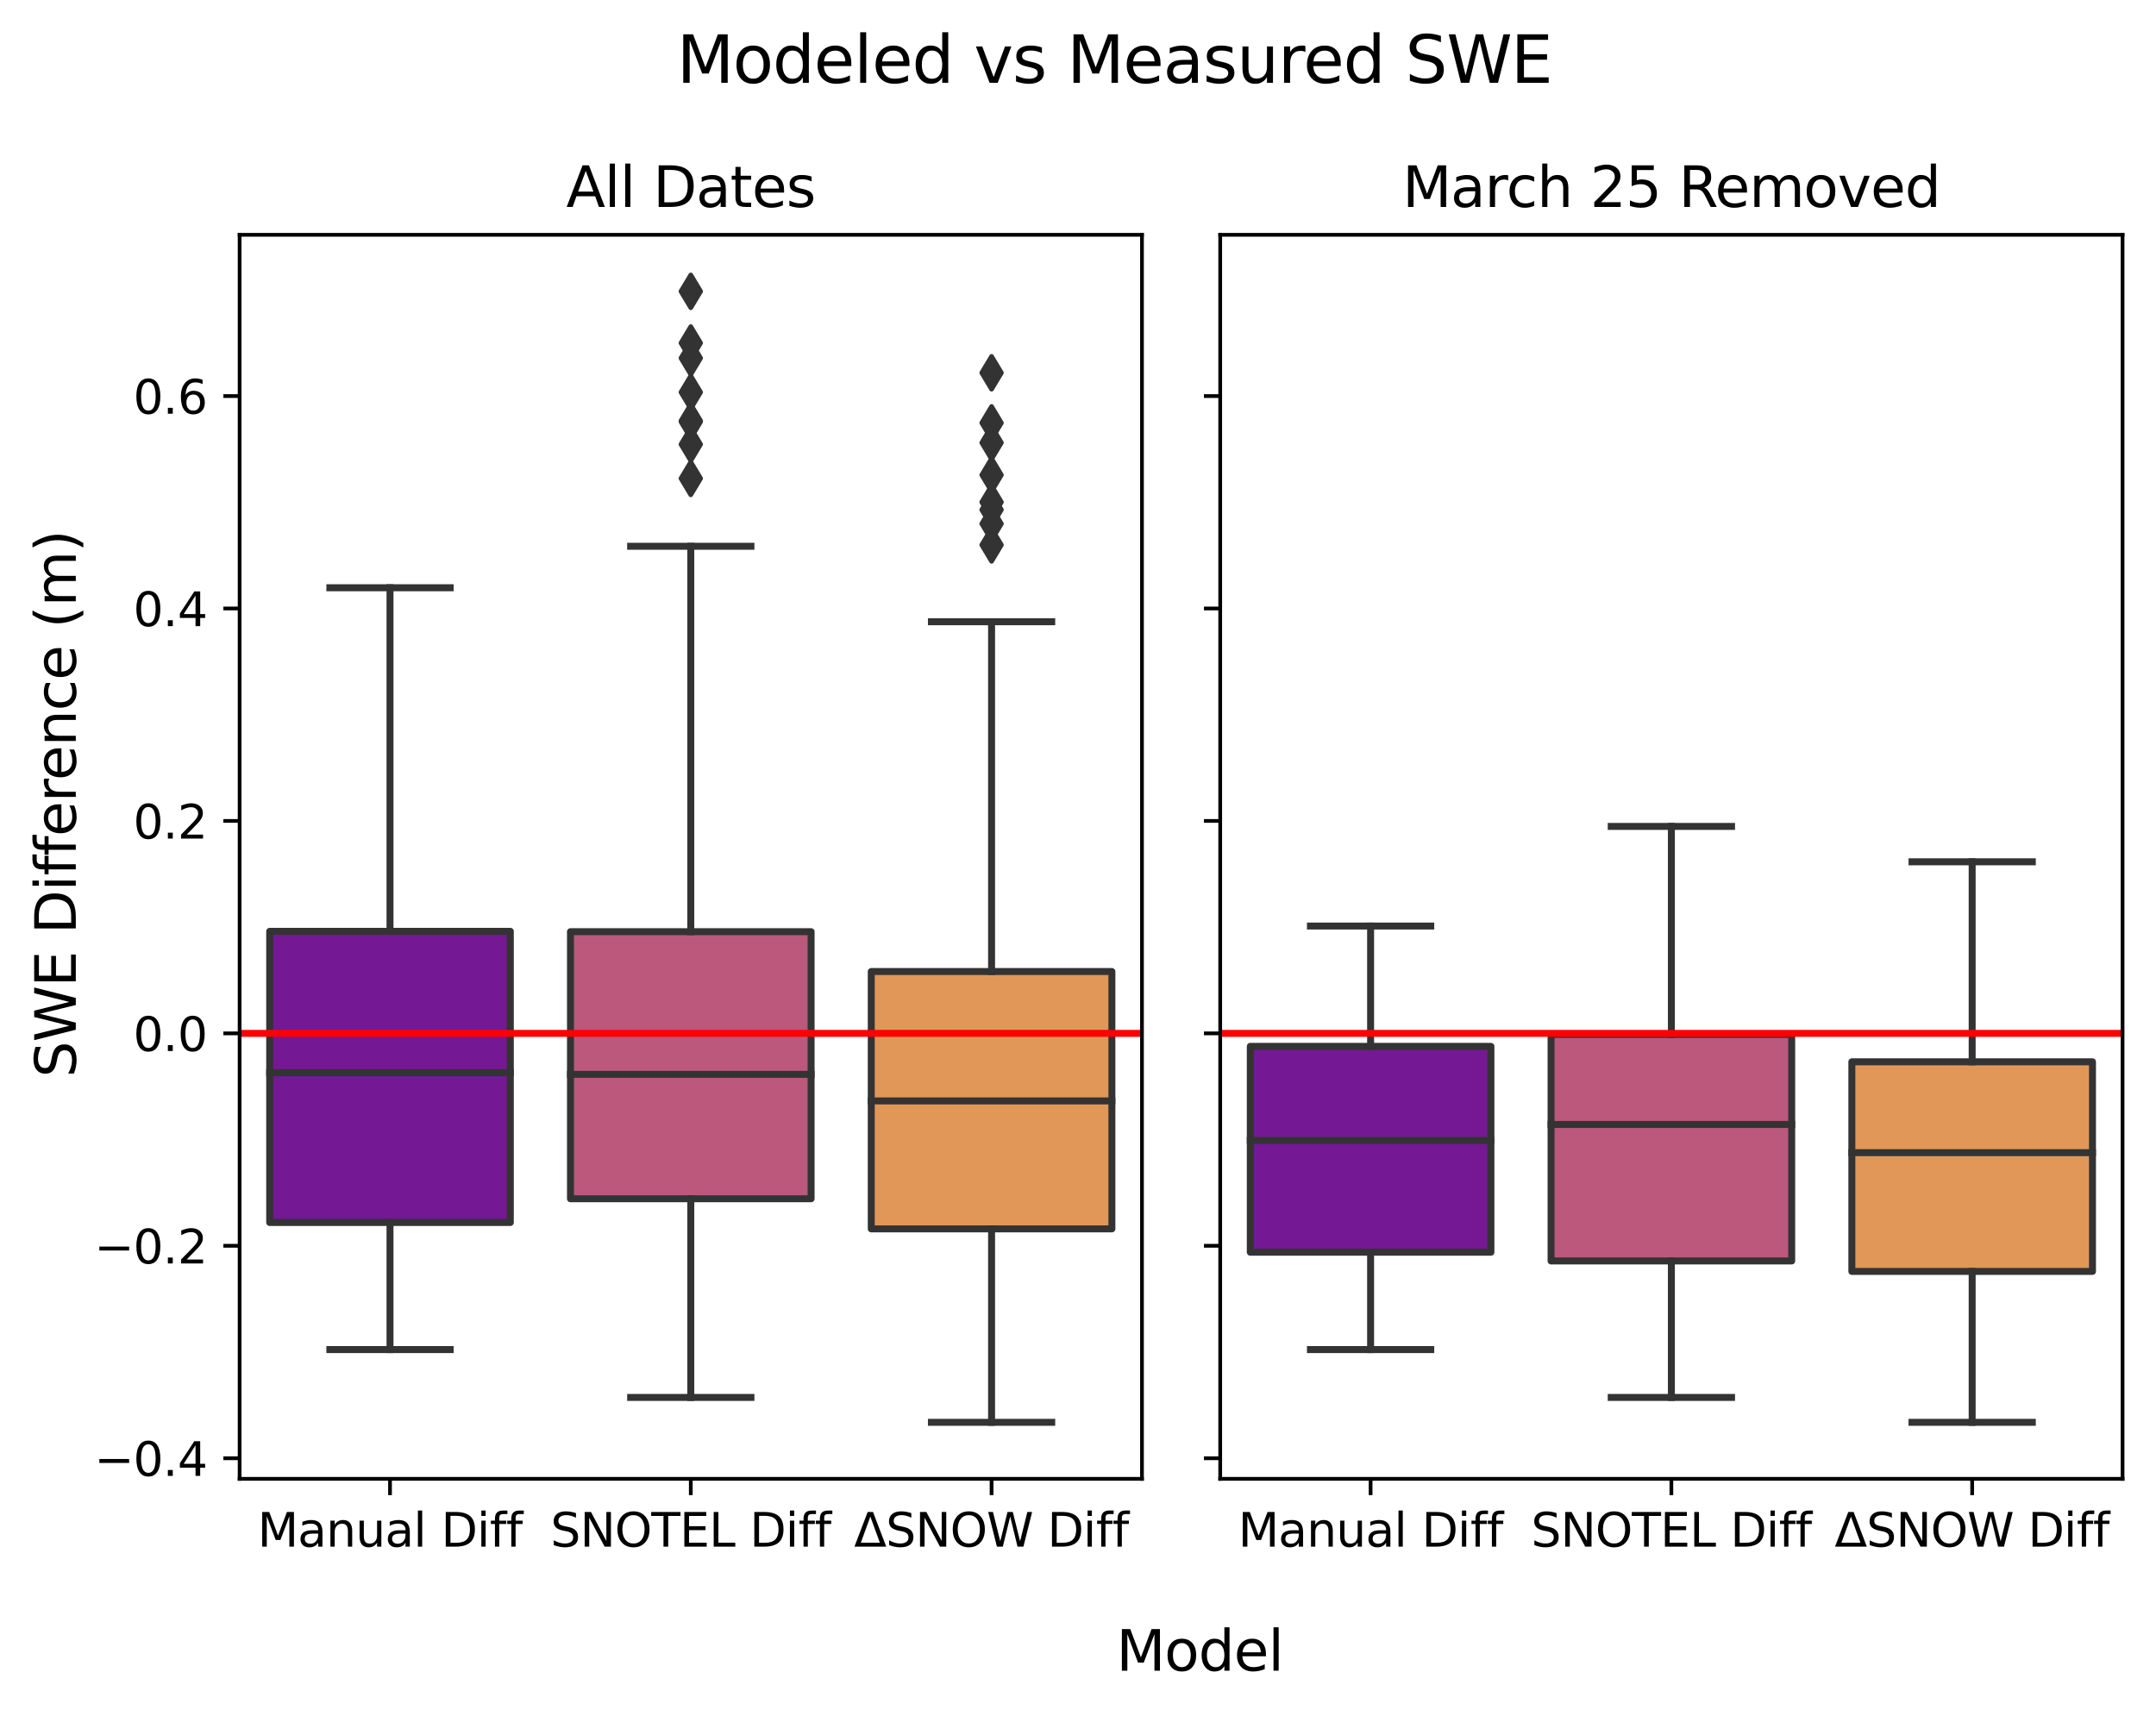 <?xml version="1.0" encoding="utf-8" standalone="no"?>
<!DOCTYPE svg PUBLIC "-//W3C//DTD SVG 1.1//EN"
  "http://www.w3.org/Graphics/SVG/1.1/DTD/svg11.dtd">
<svg xmlns:xlink="http://www.w3.org/1999/xlink" width="464.159pt" height="369.408pt" viewBox="0 0 464.159 369.408" xmlns="http://www.w3.org/2000/svg" version="1.1">
 <defs>
  <style type="text/css">*{stroke-linejoin: round; stroke-linecap: butt}</style>
 </defs>
 <g id="figure_1">
  <g id="patch_1">
   <path d="M 0 369.408 
L 464.159 369.408 
L 464.159 0 
L 0 0 
z
" style="fill: #ffffff"/>
  </g>
  <g id="axes_1">
   <g id="patch_2">
    <path d="M 51.587 318.41 
L 245.85 318.41 
L 245.85 50.556 
L 51.587 50.556 
z
" style="fill: #ffffff"/>
   </g>
   <g id="patch_3">
    <path d="M 58.062 263.215 
L 109.866 263.215 
L 109.866 200.524 
L 58.062 200.524 
L 58.062 263.215 
z
" clip-path="url(#p920edf11a3)" style="fill: #741893; stroke: #333333; stroke-width: 1.5; stroke-linejoin: miter"/>
   </g>
   <g id="patch_4">
    <path d="M 122.817 258.105 
L 174.62 258.105 
L 174.62 200.6 
L 122.817 200.6 
L 122.817 258.105 
z
" clip-path="url(#p920edf11a3)" style="fill: #bb587c; stroke: #333333; stroke-width: 1.5; stroke-linejoin: miter"/>
   </g>
   <g id="patch_5">
    <path d="M 187.571 264.586 
L 239.375 264.586 
L 239.375 209.175 
L 187.571 209.175 
L 187.571 264.586 
z
" clip-path="url(#p920edf11a3)" style="fill: #e19757; stroke: #333333; stroke-width: 1.5; stroke-linejoin: miter"/>
   </g>
   <g id="matplotlib.axis_1">
    <g id="xtick_1">
     <g id="line2d_1">
      <defs>
       <path id="m385aa1c08e" d="M 0 0 
L 0 3.5 
" style="stroke: #000000; stroke-width: 0.8"/>
      </defs>
      <g>
       <use xlink:href="#m385aa1c08e" x="83.964" y="318.41" style="stroke: #000000; stroke-width: 0.8"/>
      </g>
     </g>
     <g id="text_1">
      <!-- Manual Diff -->
      <g transform="translate(55.447 333.008) scale(0.1 -0.1)">
       <defs>
        <path id="DejaVuSans-4d" d="M 628 4666 
L 1569 4666 
L 2759 1491 
L 3956 4666 
L 4897 4666 
L 4897 0 
L 4281 0 
L 4281 4097 
L 3078 897 
L 2444 897 
L 1241 4097 
L 1241 0 
L 628 0 
L 628 4666 
z
" transform="scale(0.016)"/>
        <path id="DejaVuSans-61" d="M 2194 1759 
Q 1497 1759 1228 1600 
Q 959 1441 959 1056 
Q 959 750 1161 570 
Q 1363 391 1709 391 
Q 2188 391 2477 730 
Q 2766 1069 2766 1631 
L 2766 1759 
L 2194 1759 
z
M 3341 1997 
L 3341 0 
L 2766 0 
L 2766 531 
Q 2569 213 2275 61 
Q 1981 -91 1556 -91 
Q 1019 -91 701 211 
Q 384 513 384 1019 
Q 384 1609 779 1909 
Q 1175 2209 1959 2209 
L 2766 2209 
L 2766 2266 
Q 2766 2663 2505 2880 
Q 2244 3097 1772 3097 
Q 1472 3097 1187 3025 
Q 903 2953 641 2809 
L 641 3341 
Q 956 3463 1253 3523 
Q 1550 3584 1831 3584 
Q 2591 3584 2966 3190 
Q 3341 2797 3341 1997 
z
" transform="scale(0.016)"/>
        <path id="DejaVuSans-6e" d="M 3513 2113 
L 3513 0 
L 2938 0 
L 2938 2094 
Q 2938 2591 2744 2837 
Q 2550 3084 2163 3084 
Q 1697 3084 1428 2787 
Q 1159 2491 1159 1978 
L 1159 0 
L 581 0 
L 581 3500 
L 1159 3500 
L 1159 2956 
Q 1366 3272 1645 3428 
Q 1925 3584 2291 3584 
Q 2894 3584 3203 3211 
Q 3513 2838 3513 2113 
z
" transform="scale(0.016)"/>
        <path id="DejaVuSans-75" d="M 544 1381 
L 544 3500 
L 1119 3500 
L 1119 1403 
Q 1119 906 1312 657 
Q 1506 409 1894 409 
Q 2359 409 2629 706 
Q 2900 1003 2900 1516 
L 2900 3500 
L 3475 3500 
L 3475 0 
L 2900 0 
L 2900 538 
Q 2691 219 2414 64 
Q 2138 -91 1772 -91 
Q 1169 -91 856 284 
Q 544 659 544 1381 
z
M 1991 3584 
L 1991 3584 
z
" transform="scale(0.016)"/>
        <path id="DejaVuSans-6c" d="M 603 4863 
L 1178 4863 
L 1178 0 
L 603 0 
L 603 4863 
z
" transform="scale(0.016)"/>
        <path id="DejaVuSans-20" transform="scale(0.016)"/>
        <path id="DejaVuSans-44" d="M 1259 4147 
L 1259 519 
L 2022 519 
Q 2988 519 3436 956 
Q 3884 1394 3884 2338 
Q 3884 3275 3436 3711 
Q 2988 4147 2022 4147 
L 1259 4147 
z
M 628 4666 
L 1925 4666 
Q 3281 4666 3915 4102 
Q 4550 3538 4550 2338 
Q 4550 1131 3912 565 
Q 3275 0 1925 0 
L 628 0 
L 628 4666 
z
" transform="scale(0.016)"/>
        <path id="DejaVuSans-69" d="M 603 3500 
L 1178 3500 
L 1178 0 
L 603 0 
L 603 3500 
z
M 603 4863 
L 1178 4863 
L 1178 4134 
L 603 4134 
L 603 4863 
z
" transform="scale(0.016)"/>
        <path id="DejaVuSans-66" d="M 2375 4863 
L 2375 4384 
L 1825 4384 
Q 1516 4384 1395 4259 
Q 1275 4134 1275 3809 
L 1275 3500 
L 2222 3500 
L 2222 3053 
L 1275 3053 
L 1275 0 
L 697 0 
L 697 3053 
L 147 3053 
L 147 3500 
L 697 3500 
L 697 3744 
Q 697 4328 969 4595 
Q 1241 4863 1831 4863 
L 2375 4863 
z
" transform="scale(0.016)"/>
       </defs>
       <use xlink:href="#DejaVuSans-4d"/>
       <use xlink:href="#DejaVuSans-61" x="86.279"/>
       <use xlink:href="#DejaVuSans-6e" x="147.559"/>
       <use xlink:href="#DejaVuSans-75" x="210.938"/>
       <use xlink:href="#DejaVuSans-61" x="274.316"/>
       <use xlink:href="#DejaVuSans-6c" x="335.596"/>
       <use xlink:href="#DejaVuSans-20" x="363.379"/>
       <use xlink:href="#DejaVuSans-44" x="395.166"/>
       <use xlink:href="#DejaVuSans-69" x="472.168"/>
       <use xlink:href="#DejaVuSans-66" x="499.951"/>
       <use xlink:href="#DejaVuSans-66" x="535.156"/>
      </g>
     </g>
    </g>
    <g id="xtick_2">
     <g id="line2d_2">
      <g>
       <use xlink:href="#m385aa1c08e" x="148.718" y="318.41" style="stroke: #000000; stroke-width: 0.8"/>
      </g>
     </g>
     <g id="text_2">
      <!-- SNOTEL Diff -->
      <g transform="translate(118.52 333.008) scale(0.1 -0.1)">
       <defs>
        <path id="DejaVuSans-53" d="M 3425 4513 
L 3425 3897 
Q 3066 4069 2747 4153 
Q 2428 4238 2131 4238 
Q 1616 4238 1336 4038 
Q 1056 3838 1056 3469 
Q 1056 3159 1242 3001 
Q 1428 2844 1947 2747 
L 2328 2669 
Q 3034 2534 3370 2195 
Q 3706 1856 3706 1288 
Q 3706 609 3251 259 
Q 2797 -91 1919 -91 
Q 1588 -91 1214 -16 
Q 841 59 441 206 
L 441 856 
Q 825 641 1194 531 
Q 1563 422 1919 422 
Q 2459 422 2753 634 
Q 3047 847 3047 1241 
Q 3047 1584 2836 1778 
Q 2625 1972 2144 2069 
L 1759 2144 
Q 1053 2284 737 2584 
Q 422 2884 422 3419 
Q 422 4038 858 4394 
Q 1294 4750 2059 4750 
Q 2388 4750 2728 4690 
Q 3069 4631 3425 4513 
z
" transform="scale(0.016)"/>
        <path id="DejaVuSans-4e" d="M 628 4666 
L 1478 4666 
L 3547 763 
L 3547 4666 
L 4159 4666 
L 4159 0 
L 3309 0 
L 1241 3903 
L 1241 0 
L 628 0 
L 628 4666 
z
" transform="scale(0.016)"/>
        <path id="DejaVuSans-4f" d="M 2522 4238 
Q 1834 4238 1429 3725 
Q 1025 3213 1025 2328 
Q 1025 1447 1429 934 
Q 1834 422 2522 422 
Q 3209 422 3611 934 
Q 4013 1447 4013 2328 
Q 4013 3213 3611 3725 
Q 3209 4238 2522 4238 
z
M 2522 4750 
Q 3503 4750 4090 4092 
Q 4678 3434 4678 2328 
Q 4678 1225 4090 567 
Q 3503 -91 2522 -91 
Q 1538 -91 948 565 
Q 359 1222 359 2328 
Q 359 3434 948 4092 
Q 1538 4750 2522 4750 
z
" transform="scale(0.016)"/>
        <path id="DejaVuSans-54" d="M -19 4666 
L 3928 4666 
L 3928 4134 
L 2272 4134 
L 2272 0 
L 1638 0 
L 1638 4134 
L -19 4134 
L -19 4666 
z
" transform="scale(0.016)"/>
        <path id="DejaVuSans-45" d="M 628 4666 
L 3578 4666 
L 3578 4134 
L 1259 4134 
L 1259 2753 
L 3481 2753 
L 3481 2222 
L 1259 2222 
L 1259 531 
L 3634 531 
L 3634 0 
L 628 0 
L 628 4666 
z
" transform="scale(0.016)"/>
        <path id="DejaVuSans-4c" d="M 628 4666 
L 1259 4666 
L 1259 531 
L 3531 531 
L 3531 0 
L 628 0 
L 628 4666 
z
" transform="scale(0.016)"/>
       </defs>
       <use xlink:href="#DejaVuSans-53"/>
       <use xlink:href="#DejaVuSans-4e" x="63.477"/>
       <use xlink:href="#DejaVuSans-4f" x="138.281"/>
       <use xlink:href="#DejaVuSans-54" x="216.992"/>
       <use xlink:href="#DejaVuSans-45" x="278.076"/>
       <use xlink:href="#DejaVuSans-4c" x="341.26"/>
       <use xlink:href="#DejaVuSans-20" x="396.973"/>
       <use xlink:href="#DejaVuSans-44" x="428.76"/>
       <use xlink:href="#DejaVuSans-69" x="505.762"/>
       <use xlink:href="#DejaVuSans-66" x="533.545"/>
       <use xlink:href="#DejaVuSans-66" x="568.75"/>
      </g>
     </g>
    </g>
    <g id="xtick_3">
     <g id="line2d_3">
      <g>
       <use xlink:href="#m385aa1c08e" x="213.473" y="318.41" style="stroke: #000000; stroke-width: 0.8"/>
      </g>
     </g>
     <g id="text_3">
      <!-- $\Delta$SNOW Diff -->
      <g transform="translate(183.873 333.008) scale(0.1 -0.1)">
       <defs>
        <path id="DejaVuSans-394" d="M 2188 4044 
L 906 525 
L 3472 525 
L 2188 4044 
z
M 50 0 
L 1831 4666 
L 2547 4666 
L 4325 0 
L 50 0 
z
" transform="scale(0.016)"/>
        <path id="DejaVuSans-57" d="M 213 4666 
L 850 4666 
L 1831 722 
L 2809 4666 
L 3519 4666 
L 4500 722 
L 5478 4666 
L 6119 4666 
L 4947 0 
L 4153 0 
L 3169 4050 
L 2175 0 
L 1381 0 
L 213 4666 
z
" transform="scale(0.016)"/>
       </defs>
       <use xlink:href="#DejaVuSans-394" transform="translate(0 0.016)"/>
       <use xlink:href="#DejaVuSans-53" transform="translate(68.408 0.016)"/>
       <use xlink:href="#DejaVuSans-4e" transform="translate(131.885 0.016)"/>
       <use xlink:href="#DejaVuSans-4f" transform="translate(206.689 0.016)"/>
       <use xlink:href="#DejaVuSans-57" transform="translate(285.4 0.016)"/>
       <use xlink:href="#DejaVuSans-20" transform="translate(384.277 0.016)"/>
       <use xlink:href="#DejaVuSans-44" transform="translate(416.064 0.016)"/>
       <use xlink:href="#DejaVuSans-69" transform="translate(493.066 0.016)"/>
       <use xlink:href="#DejaVuSans-66" transform="translate(520.85 0.016)"/>
       <use xlink:href="#DejaVuSans-66" transform="translate(556.055 0.016)"/>
      </g>
     </g>
    </g>
   </g>
   <g id="matplotlib.axis_2">
    <g id="ytick_1">
     <g id="line2d_4">
      <defs>
       <path id="m89ba1f7302" d="M 0 0 
L -3.5 0 
" style="stroke: #000000; stroke-width: 0.8"/>
      </defs>
      <g>
       <use xlink:href="#m89ba1f7302" x="51.587" y="313.972" style="stroke: #000000; stroke-width: 0.8"/>
      </g>
     </g>
     <g id="text_4">
      <!-- −0.4 -->
      <g transform="translate(20.304 317.771) scale(0.1 -0.1)">
       <defs>
        <path id="DejaVuSans-2212" d="M 678 2272 
L 4684 2272 
L 4684 1741 
L 678 1741 
L 678 2272 
z
" transform="scale(0.016)"/>
        <path id="DejaVuSans-30" d="M 2034 4250 
Q 1547 4250 1301 3770 
Q 1056 3291 1056 2328 
Q 1056 1369 1301 889 
Q 1547 409 2034 409 
Q 2525 409 2770 889 
Q 3016 1369 3016 2328 
Q 3016 3291 2770 3770 
Q 2525 4250 2034 4250 
z
M 2034 4750 
Q 2819 4750 3233 4129 
Q 3647 3509 3647 2328 
Q 3647 1150 3233 529 
Q 2819 -91 2034 -91 
Q 1250 -91 836 529 
Q 422 1150 422 2328 
Q 422 3509 836 4129 
Q 1250 4750 2034 4750 
z
" transform="scale(0.016)"/>
        <path id="DejaVuSans-2e" d="M 684 794 
L 1344 794 
L 1344 0 
L 684 0 
L 684 794 
z
" transform="scale(0.016)"/>
        <path id="DejaVuSans-34" d="M 2419 4116 
L 825 1625 
L 2419 1625 
L 2419 4116 
z
M 2253 4666 
L 3047 4666 
L 3047 1625 
L 3713 1625 
L 3713 1100 
L 3047 1100 
L 3047 0 
L 2419 0 
L 2419 1100 
L 313 1100 
L 313 1709 
L 2253 4666 
z
" transform="scale(0.016)"/>
       </defs>
       <use xlink:href="#DejaVuSans-2212"/>
       <use xlink:href="#DejaVuSans-30" x="83.789"/>
       <use xlink:href="#DejaVuSans-2e" x="147.412"/>
       <use xlink:href="#DejaVuSans-34" x="179.199"/>
      </g>
     </g>
    </g>
    <g id="ytick_2">
     <g id="line2d_5">
      <g>
       <use xlink:href="#m89ba1f7302" x="51.587" y="268.232" style="stroke: #000000; stroke-width: 0.8"/>
      </g>
     </g>
     <g id="text_5">
      <!-- −0.2 -->
      <g transform="translate(20.304 272.032) scale(0.1 -0.1)">
       <defs>
        <path id="DejaVuSans-32" d="M 1228 531 
L 3431 531 
L 3431 0 
L 469 0 
L 469 531 
Q 828 903 1448 1529 
Q 2069 2156 2228 2338 
Q 2531 2678 2651 2914 
Q 2772 3150 2772 3378 
Q 2772 3750 2511 3984 
Q 2250 4219 1831 4219 
Q 1534 4219 1204 4116 
Q 875 4013 500 3803 
L 500 4441 
Q 881 4594 1212 4672 
Q 1544 4750 1819 4750 
Q 2544 4750 2975 4387 
Q 3406 4025 3406 3419 
Q 3406 3131 3298 2873 
Q 3191 2616 2906 2266 
Q 2828 2175 2409 1742 
Q 1991 1309 1228 531 
z
" transform="scale(0.016)"/>
       </defs>
       <use xlink:href="#DejaVuSans-2212"/>
       <use xlink:href="#DejaVuSans-30" x="83.789"/>
       <use xlink:href="#DejaVuSans-2e" x="147.412"/>
       <use xlink:href="#DejaVuSans-32" x="179.199"/>
      </g>
     </g>
    </g>
    <g id="ytick_3">
     <g id="line2d_6">
      <g>
       <use xlink:href="#m89ba1f7302" x="51.587" y="222.493" style="stroke: #000000; stroke-width: 0.8"/>
      </g>
     </g>
     <g id="text_6">
      <!-- 0.0 -->
      <g transform="translate(28.684 226.292) scale(0.1 -0.1)">
       <use xlink:href="#DejaVuSans-30"/>
       <use xlink:href="#DejaVuSans-2e" x="63.623"/>
       <use xlink:href="#DejaVuSans-30" x="95.41"/>
      </g>
     </g>
    </g>
    <g id="ytick_4">
     <g id="line2d_7">
      <g>
       <use xlink:href="#m89ba1f7302" x="51.587" y="176.753" style="stroke: #000000; stroke-width: 0.8"/>
      </g>
     </g>
     <g id="text_7">
      <!-- 0.2 -->
      <g transform="translate(28.684 180.552) scale(0.1 -0.1)">
       <use xlink:href="#DejaVuSans-30"/>
       <use xlink:href="#DejaVuSans-2e" x="63.623"/>
       <use xlink:href="#DejaVuSans-32" x="95.41"/>
      </g>
     </g>
    </g>
    <g id="ytick_5">
     <g id="line2d_8">
      <g>
       <use xlink:href="#m89ba1f7302" x="51.587" y="131.013" style="stroke: #000000; stroke-width: 0.8"/>
      </g>
     </g>
     <g id="text_8">
      <!-- 0.4 -->
      <g transform="translate(28.684 134.812) scale(0.1 -0.1)">
       <use xlink:href="#DejaVuSans-30"/>
       <use xlink:href="#DejaVuSans-2e" x="63.623"/>
       <use xlink:href="#DejaVuSans-34" x="95.41"/>
      </g>
     </g>
    </g>
    <g id="ytick_6">
     <g id="line2d_9">
      <g>
       <use xlink:href="#m89ba1f7302" x="51.587" y="85.273" style="stroke: #000000; stroke-width: 0.8"/>
      </g>
     </g>
     <g id="text_9">
      <!-- 0.6 -->
      <g transform="translate(28.684 89.073) scale(0.1 -0.1)">
       <defs>
        <path id="DejaVuSans-36" d="M 2113 2584 
Q 1688 2584 1439 2293 
Q 1191 2003 1191 1497 
Q 1191 994 1439 701 
Q 1688 409 2113 409 
Q 2538 409 2786 701 
Q 3034 994 3034 1497 
Q 3034 2003 2786 2293 
Q 2538 2584 2113 2584 
z
M 3366 4563 
L 3366 3988 
Q 3128 4100 2886 4159 
Q 2644 4219 2406 4219 
Q 1781 4219 1451 3797 
Q 1122 3375 1075 2522 
Q 1259 2794 1537 2939 
Q 1816 3084 2150 3084 
Q 2853 3084 3261 2657 
Q 3669 2231 3669 1497 
Q 3669 778 3244 343 
Q 2819 -91 2113 -91 
Q 1303 -91 875 529 
Q 447 1150 447 2328 
Q 447 3434 972 4092 
Q 1497 4750 2381 4750 
Q 2619 4750 2861 4703 
Q 3103 4656 3366 4563 
z
" transform="scale(0.016)"/>
       </defs>
       <use xlink:href="#DejaVuSans-30"/>
       <use xlink:href="#DejaVuSans-2e" x="63.623"/>
       <use xlink:href="#DejaVuSans-36" x="95.41"/>
      </g>
     </g>
    </g>
   </g>
   <g id="line2d_10">
    <path d="M 83.964 263.215 
L 83.964 290.575 
" clip-path="url(#p920edf11a3)" style="fill: none; stroke: #333333; stroke-width: 1.5; stroke-linecap: square"/>
   </g>
   <g id="line2d_11">
    <path d="M 83.964 200.524 
L 83.964 126.548 
" clip-path="url(#p920edf11a3)" style="fill: none; stroke: #333333; stroke-width: 1.5; stroke-linecap: square"/>
   </g>
   <g id="line2d_12">
    <path d="M 71.013 290.575 
L 96.915 290.575 
" clip-path="url(#p920edf11a3)" style="fill: none; stroke: #333333; stroke-width: 1.5; stroke-linecap: square"/>
   </g>
   <g id="line2d_13">
    <path d="M 71.013 126.548 
L 96.915 126.548 
" clip-path="url(#p920edf11a3)" style="fill: none; stroke: #333333; stroke-width: 1.5; stroke-linecap: square"/>
   </g>
   <g id="line2d_14"/>
   <g id="line2d_15">
    <path d="M 148.718 258.105 
L 148.718 300.881 
" clip-path="url(#p920edf11a3)" style="fill: none; stroke: #333333; stroke-width: 1.5; stroke-linecap: square"/>
   </g>
   <g id="line2d_16">
    <path d="M 148.718 200.6 
L 148.718 117.615 
" clip-path="url(#p920edf11a3)" style="fill: none; stroke: #333333; stroke-width: 1.5; stroke-linecap: square"/>
   </g>
   <g id="line2d_17">
    <path d="M 135.768 300.881 
L 161.669 300.881 
" clip-path="url(#p920edf11a3)" style="fill: none; stroke: #333333; stroke-width: 1.5; stroke-linecap: square"/>
   </g>
   <g id="line2d_18">
    <path d="M 135.768 117.615 
L 161.669 117.615 
" clip-path="url(#p920edf11a3)" style="fill: none; stroke: #333333; stroke-width: 1.5; stroke-linecap: square"/>
   </g>
   <g id="line2d_19">
    <defs>
     <path id="md321989252" d="M -0 3.536 
L 2.121 0 
L -0 -3.536 
L -2.121 -0 
z
" style="stroke: #333333; stroke-linejoin: miter"/>
    </defs>
    <g clip-path="url(#p920edf11a3)">
     <use xlink:href="#md321989252" x="148.718" y="95.666" style="fill: #333333; stroke: #333333; stroke-linejoin: miter"/>
     <use xlink:href="#md321989252" x="148.718" y="77.1" style="fill: #333333; stroke: #333333; stroke-linejoin: miter"/>
     <use xlink:href="#md321989252" x="148.718" y="62.731" style="fill: #333333; stroke: #333333; stroke-linejoin: miter"/>
     <use xlink:href="#md321989252" x="148.718" y="84.448" style="fill: #333333; stroke: #333333; stroke-linejoin: miter"/>
     <use xlink:href="#md321989252" x="148.718" y="103.007" style="fill: #333333; stroke: #333333; stroke-linejoin: miter"/>
     <use xlink:href="#md321989252" x="148.718" y="73.852" style="fill: #333333; stroke: #333333; stroke-linejoin: miter"/>
     <use xlink:href="#md321989252" x="148.718" y="90.605" style="fill: #333333; stroke: #333333; stroke-linejoin: miter"/>
     <use xlink:href="#md321989252" x="148.718" y="90.804" style="fill: #333333; stroke: #333333; stroke-linejoin: miter"/>
    </g>
   </g>
   <g id="line2d_20">
    <path d="M 213.473 264.586 
L 213.473 306.235 
" clip-path="url(#p920edf11a3)" style="fill: none; stroke: #333333; stroke-width: 1.5; stroke-linecap: square"/>
   </g>
   <g id="line2d_21">
    <path d="M 213.473 209.175 
L 213.473 133.872 
" clip-path="url(#p920edf11a3)" style="fill: none; stroke: #333333; stroke-width: 1.5; stroke-linecap: square"/>
   </g>
   <g id="line2d_22">
    <path d="M 200.522 306.235 
L 226.424 306.235 
" clip-path="url(#p920edf11a3)" style="fill: none; stroke: #333333; stroke-width: 1.5; stroke-linecap: square"/>
   </g>
   <g id="line2d_23">
    <path d="M 200.522 133.872 
L 226.424 133.872 
" clip-path="url(#p920edf11a3)" style="fill: none; stroke: #333333; stroke-width: 1.5; stroke-linecap: square"/>
   </g>
   <g id="line2d_24">
    <g clip-path="url(#p920edf11a3)">
     <use xlink:href="#md321989252" x="213.473" y="112.765" style="fill: #333333; stroke: #333333; stroke-linejoin: miter"/>
     <use xlink:href="#md321989252" x="213.473" y="95.318" style="fill: #333333; stroke: #333333; stroke-linejoin: miter"/>
     <use xlink:href="#md321989252" x="213.473" y="80.268" style="fill: #333333; stroke: #333333; stroke-linejoin: miter"/>
     <use xlink:href="#md321989252" x="213.473" y="102.261" style="fill: #333333; stroke: #333333; stroke-linejoin: miter"/>
     <use xlink:href="#md321989252" x="213.473" y="117.323" style="fill: #333333; stroke: #333333; stroke-linejoin: miter"/>
     <use xlink:href="#md321989252" x="213.473" y="91.049" style="fill: #333333; stroke: #333333; stroke-linejoin: miter"/>
     <use xlink:href="#md321989252" x="213.473" y="108.108" style="fill: #333333; stroke: #333333; stroke-linejoin: miter"/>
     <use xlink:href="#md321989252" x="213.473" y="109.756" style="fill: #333333; stroke: #333333; stroke-linejoin: miter"/>
    </g>
   </g>
   <g id="line2d_25">
    <path d="M 51.587 222.493 
L 245.85 222.493 
" clip-path="url(#p920edf11a3)" style="fill: none; stroke: #ff0000; stroke-width: 1.5; stroke-linecap: square"/>
   </g>
   <g id="line2d_26">
    <path d="M 58.062 230.965 
L 109.866 230.965 
" clip-path="url(#p920edf11a3)" style="fill: none; stroke: #333333; stroke-width: 1.5; stroke-linecap: square"/>
   </g>
   <g id="line2d_27">
    <path d="M 122.817 231.32 
L 174.62 231.32 
" clip-path="url(#p920edf11a3)" style="fill: none; stroke: #333333; stroke-width: 1.5; stroke-linecap: square"/>
   </g>
   <g id="line2d_28">
    <path d="M 187.571 237.032 
L 239.375 237.032 
" clip-path="url(#p920edf11a3)" style="fill: none; stroke: #333333; stroke-width: 1.5; stroke-linecap: square"/>
   </g>
   <g id="patch_6">
    <path d="M 51.587 318.41 
L 51.587 50.556 
" style="fill: none; stroke: #000000; stroke-width: 0.8; stroke-linejoin: miter; stroke-linecap: square"/>
   </g>
   <g id="patch_7">
    <path d="M 245.85 318.41 
L 245.85 50.556 
" style="fill: none; stroke: #000000; stroke-width: 0.8; stroke-linejoin: miter; stroke-linecap: square"/>
   </g>
   <g id="patch_8">
    <path d="M 51.587 318.41 
L 245.85 318.41 
" style="fill: none; stroke: #000000; stroke-width: 0.8; stroke-linejoin: miter; stroke-linecap: square"/>
   </g>
   <g id="patch_9">
    <path d="M 51.587 50.556 
L 245.85 50.556 
" style="fill: none; stroke: #000000; stroke-width: 0.8; stroke-linejoin: miter; stroke-linecap: square"/>
   </g>
   <g id="text_10">
    <!-- All Dates -->
    <g transform="translate(121.907 44.556) scale(0.12 -0.12)">
     <defs>
      <path id="DejaVuSans-41" d="M 2188 4044 
L 1331 1722 
L 3047 1722 
L 2188 4044 
z
M 1831 4666 
L 2547 4666 
L 4325 0 
L 3669 0 
L 3244 1197 
L 1141 1197 
L 716 0 
L 50 0 
L 1831 4666 
z
" transform="scale(0.016)"/>
      <path id="DejaVuSans-74" d="M 1172 4494 
L 1172 3500 
L 2356 3500 
L 2356 3053 
L 1172 3053 
L 1172 1153 
Q 1172 725 1289 603 
Q 1406 481 1766 481 
L 2356 481 
L 2356 0 
L 1766 0 
Q 1100 0 847 248 
Q 594 497 594 1153 
L 594 3053 
L 172 3053 
L 172 3500 
L 594 3500 
L 594 4494 
L 1172 4494 
z
" transform="scale(0.016)"/>
      <path id="DejaVuSans-65" d="M 3597 1894 
L 3597 1613 
L 953 1613 
Q 991 1019 1311 708 
Q 1631 397 2203 397 
Q 2534 397 2845 478 
Q 3156 559 3463 722 
L 3463 178 
Q 3153 47 2828 -22 
Q 2503 -91 2169 -91 
Q 1331 -91 842 396 
Q 353 884 353 1716 
Q 353 2575 817 3079 
Q 1281 3584 2069 3584 
Q 2775 3584 3186 3129 
Q 3597 2675 3597 1894 
z
M 3022 2063 
Q 3016 2534 2758 2815 
Q 2500 3097 2075 3097 
Q 1594 3097 1305 2825 
Q 1016 2553 972 2059 
L 3022 2063 
z
" transform="scale(0.016)"/>
      <path id="DejaVuSans-73" d="M 2834 3397 
L 2834 2853 
Q 2591 2978 2328 3040 
Q 2066 3103 1784 3103 
Q 1356 3103 1142 2972 
Q 928 2841 928 2578 
Q 928 2378 1081 2264 
Q 1234 2150 1697 2047 
L 1894 2003 
Q 2506 1872 2764 1633 
Q 3022 1394 3022 966 
Q 3022 478 2636 193 
Q 2250 -91 1575 -91 
Q 1294 -91 989 -36 
Q 684 19 347 128 
L 347 722 
Q 666 556 975 473 
Q 1284 391 1588 391 
Q 1994 391 2212 530 
Q 2431 669 2431 922 
Q 2431 1156 2273 1281 
Q 2116 1406 1581 1522 
L 1381 1569 
Q 847 1681 609 1914 
Q 372 2147 372 2553 
Q 372 3047 722 3315 
Q 1072 3584 1716 3584 
Q 2034 3584 2315 3537 
Q 2597 3491 2834 3397 
z
" transform="scale(0.016)"/>
     </defs>
     <use xlink:href="#DejaVuSans-41"/>
     <use xlink:href="#DejaVuSans-6c" x="68.408"/>
     <use xlink:href="#DejaVuSans-6c" x="96.191"/>
     <use xlink:href="#DejaVuSans-20" x="123.975"/>
     <use xlink:href="#DejaVuSans-44" x="155.762"/>
     <use xlink:href="#DejaVuSans-61" x="232.764"/>
     <use xlink:href="#DejaVuSans-74" x="294.043"/>
     <use xlink:href="#DejaVuSans-65" x="333.252"/>
     <use xlink:href="#DejaVuSans-73" x="394.775"/>
    </g>
   </g>
  </g>
  <g id="axes_2">
   <g id="patch_10">
    <path d="M 262.695 318.41 
L 456.959 318.41 
L 456.959 50.556 
L 262.695 50.556 
z
" style="fill: #ffffff"/>
   </g>
   <g id="patch_11">
    <path d="M 269.171 269.617 
L 320.974 269.617 
L 320.974 225.29 
L 269.171 225.29 
L 269.171 269.617 
z
" clip-path="url(#p9f031826f3)" style="fill: #741893; stroke: #333333; stroke-width: 1.5; stroke-linejoin: miter"/>
   </g>
   <g id="patch_12">
    <path d="M 333.925 271.495 
L 385.729 271.495 
L 385.729 222.726 
L 333.925 222.726 
L 333.925 271.495 
z
" clip-path="url(#p9f031826f3)" style="fill: #bb587c; stroke: #333333; stroke-width: 1.5; stroke-linejoin: miter"/>
   </g>
   <g id="patch_13">
    <path d="M 398.68 273.749 
L 450.483 273.749 
L 450.483 228.613 
L 398.68 228.613 
L 398.68 273.749 
z
" clip-path="url(#p9f031826f3)" style="fill: #e19757; stroke: #333333; stroke-width: 1.5; stroke-linejoin: miter"/>
   </g>
   <g id="matplotlib.axis_3">
    <g id="xtick_4">
     <g id="line2d_29">
      <g>
       <use xlink:href="#m385aa1c08e" x="295.073" y="318.41" style="stroke: #000000; stroke-width: 0.8"/>
      </g>
     </g>
     <g id="text_11">
      <!-- Manual Diff -->
      <g transform="translate(266.555 333.008) scale(0.1 -0.1)">
       <use xlink:href="#DejaVuSans-4d"/>
       <use xlink:href="#DejaVuSans-61" x="86.279"/>
       <use xlink:href="#DejaVuSans-6e" x="147.559"/>
       <use xlink:href="#DejaVuSans-75" x="210.938"/>
       <use xlink:href="#DejaVuSans-61" x="274.316"/>
       <use xlink:href="#DejaVuSans-6c" x="335.596"/>
       <use xlink:href="#DejaVuSans-20" x="363.379"/>
       <use xlink:href="#DejaVuSans-44" x="395.166"/>
       <use xlink:href="#DejaVuSans-69" x="472.168"/>
       <use xlink:href="#DejaVuSans-66" x="499.951"/>
       <use xlink:href="#DejaVuSans-66" x="535.156"/>
      </g>
     </g>
    </g>
    <g id="xtick_5">
     <g id="line2d_30">
      <g>
       <use xlink:href="#m385aa1c08e" x="359.827" y="318.41" style="stroke: #000000; stroke-width: 0.8"/>
      </g>
     </g>
     <g id="text_12">
      <!-- SNOTEL Diff -->
      <g transform="translate(329.629 333.008) scale(0.1 -0.1)">
       <use xlink:href="#DejaVuSans-53"/>
       <use xlink:href="#DejaVuSans-4e" x="63.477"/>
       <use xlink:href="#DejaVuSans-4f" x="138.281"/>
       <use xlink:href="#DejaVuSans-54" x="216.992"/>
       <use xlink:href="#DejaVuSans-45" x="278.076"/>
       <use xlink:href="#DejaVuSans-4c" x="341.26"/>
       <use xlink:href="#DejaVuSans-20" x="396.973"/>
       <use xlink:href="#DejaVuSans-44" x="428.76"/>
       <use xlink:href="#DejaVuSans-69" x="505.762"/>
       <use xlink:href="#DejaVuSans-66" x="533.545"/>
       <use xlink:href="#DejaVuSans-66" x="568.75"/>
      </g>
     </g>
    </g>
    <g id="xtick_6">
     <g id="line2d_31">
      <g>
       <use xlink:href="#m385aa1c08e" x="424.581" y="318.41" style="stroke: #000000; stroke-width: 0.8"/>
      </g>
     </g>
     <g id="text_13">
      <!-- $\Delta$SNOW Diff -->
      <g transform="translate(394.981 333.008) scale(0.1 -0.1)">
       <use xlink:href="#DejaVuSans-394" transform="translate(0 0.016)"/>
       <use xlink:href="#DejaVuSans-53" transform="translate(68.408 0.016)"/>
       <use xlink:href="#DejaVuSans-4e" transform="translate(131.885 0.016)"/>
       <use xlink:href="#DejaVuSans-4f" transform="translate(206.689 0.016)"/>
       <use xlink:href="#DejaVuSans-57" transform="translate(285.4 0.016)"/>
       <use xlink:href="#DejaVuSans-20" transform="translate(384.277 0.016)"/>
       <use xlink:href="#DejaVuSans-44" transform="translate(416.064 0.016)"/>
       <use xlink:href="#DejaVuSans-69" transform="translate(493.066 0.016)"/>
       <use xlink:href="#DejaVuSans-66" transform="translate(520.85 0.016)"/>
       <use xlink:href="#DejaVuSans-66" transform="translate(556.055 0.016)"/>
      </g>
     </g>
    </g>
   </g>
   <g id="matplotlib.axis_4">
    <g id="ytick_7">
     <g id="line2d_32">
      <g>
       <use xlink:href="#m89ba1f7302" x="262.695" y="313.972" style="stroke: #000000; stroke-width: 0.8"/>
      </g>
     </g>
    </g>
    <g id="ytick_8">
     <g id="line2d_33">
      <g>
       <use xlink:href="#m89ba1f7302" x="262.695" y="268.232" style="stroke: #000000; stroke-width: 0.8"/>
      </g>
     </g>
    </g>
    <g id="ytick_9">
     <g id="line2d_34">
      <g>
       <use xlink:href="#m89ba1f7302" x="262.695" y="222.493" style="stroke: #000000; stroke-width: 0.8"/>
      </g>
     </g>
    </g>
    <g id="ytick_10">
     <g id="line2d_35">
      <g>
       <use xlink:href="#m89ba1f7302" x="262.695" y="176.753" style="stroke: #000000; stroke-width: 0.8"/>
      </g>
     </g>
    </g>
    <g id="ytick_11">
     <g id="line2d_36">
      <g>
       <use xlink:href="#m89ba1f7302" x="262.695" y="131.013" style="stroke: #000000; stroke-width: 0.8"/>
      </g>
     </g>
    </g>
    <g id="ytick_12">
     <g id="line2d_37">
      <g>
       <use xlink:href="#m89ba1f7302" x="262.695" y="85.273" style="stroke: #000000; stroke-width: 0.8"/>
      </g>
     </g>
    </g>
   </g>
   <g id="line2d_38">
    <path d="M 295.073 269.617 
L 295.073 290.575 
" clip-path="url(#p9f031826f3)" style="fill: none; stroke: #333333; stroke-width: 1.5; stroke-linecap: square"/>
   </g>
   <g id="line2d_39">
    <path d="M 295.073 225.29 
L 295.073 199.384 
" clip-path="url(#p9f031826f3)" style="fill: none; stroke: #333333; stroke-width: 1.5; stroke-linecap: square"/>
   </g>
   <g id="line2d_40">
    <path d="M 282.122 290.575 
L 308.023 290.575 
" clip-path="url(#p9f031826f3)" style="fill: none; stroke: #333333; stroke-width: 1.5; stroke-linecap: square"/>
   </g>
   <g id="line2d_41">
    <path d="M 282.122 199.384 
L 308.023 199.384 
" clip-path="url(#p9f031826f3)" style="fill: none; stroke: #333333; stroke-width: 1.5; stroke-linecap: square"/>
   </g>
   <g id="line2d_42"/>
   <g id="line2d_43">
    <path d="M 359.827 271.495 
L 359.827 300.881 
" clip-path="url(#p9f031826f3)" style="fill: none; stroke: #333333; stroke-width: 1.5; stroke-linecap: square"/>
   </g>
   <g id="line2d_44">
    <path d="M 359.827 222.726 
L 359.827 177.934 
" clip-path="url(#p9f031826f3)" style="fill: none; stroke: #333333; stroke-width: 1.5; stroke-linecap: square"/>
   </g>
   <g id="line2d_45">
    <path d="M 346.876 300.881 
L 372.778 300.881 
" clip-path="url(#p9f031826f3)" style="fill: none; stroke: #333333; stroke-width: 1.5; stroke-linecap: square"/>
   </g>
   <g id="line2d_46">
    <path d="M 346.876 177.934 
L 372.778 177.934 
" clip-path="url(#p9f031826f3)" style="fill: none; stroke: #333333; stroke-width: 1.5; stroke-linecap: square"/>
   </g>
   <g id="line2d_47"/>
   <g id="line2d_48">
    <path d="M 424.581 273.749 
L 424.581 306.235 
" clip-path="url(#p9f031826f3)" style="fill: none; stroke: #333333; stroke-width: 1.5; stroke-linecap: square"/>
   </g>
   <g id="line2d_49">
    <path d="M 424.581 228.613 
L 424.581 185.551 
" clip-path="url(#p9f031826f3)" style="fill: none; stroke: #333333; stroke-width: 1.5; stroke-linecap: square"/>
   </g>
   <g id="line2d_50">
    <path d="M 411.63 306.235 
L 437.532 306.235 
" clip-path="url(#p9f031826f3)" style="fill: none; stroke: #333333; stroke-width: 1.5; stroke-linecap: square"/>
   </g>
   <g id="line2d_51">
    <path d="M 411.63 185.551 
L 437.532 185.551 
" clip-path="url(#p9f031826f3)" style="fill: none; stroke: #333333; stroke-width: 1.5; stroke-linecap: square"/>
   </g>
   <g id="line2d_52"/>
   <g id="line2d_53">
    <path d="M 262.695 222.493 
L 456.959 222.493 
" clip-path="url(#p9f031826f3)" style="fill: none; stroke: #ff0000; stroke-width: 1.5; stroke-linecap: square"/>
   </g>
   <g id="line2d_54">
    <path d="M 269.171 245.556 
L 320.974 245.556 
" clip-path="url(#p9f031826f3)" style="fill: none; stroke: #333333; stroke-width: 1.5; stroke-linecap: square"/>
   </g>
   <g id="line2d_55">
    <path d="M 333.925 242.105 
L 385.729 242.105 
" clip-path="url(#p9f031826f3)" style="fill: none; stroke: #333333; stroke-width: 1.5; stroke-linecap: square"/>
   </g>
   <g id="line2d_56">
    <path d="M 398.68 248.175 
L 450.483 248.175 
" clip-path="url(#p9f031826f3)" style="fill: none; stroke: #333333; stroke-width: 1.5; stroke-linecap: square"/>
   </g>
   <g id="patch_14">
    <path d="M 262.695 318.41 
L 262.695 50.556 
" style="fill: none; stroke: #000000; stroke-width: 0.8; stroke-linejoin: miter; stroke-linecap: square"/>
   </g>
   <g id="patch_15">
    <path d="M 456.959 318.41 
L 456.959 50.556 
" style="fill: none; stroke: #000000; stroke-width: 0.8; stroke-linejoin: miter; stroke-linecap: square"/>
   </g>
   <g id="patch_16">
    <path d="M 262.695 318.41 
L 456.959 318.41 
" style="fill: none; stroke: #000000; stroke-width: 0.8; stroke-linejoin: miter; stroke-linecap: square"/>
   </g>
   <g id="patch_17">
    <path d="M 262.695 50.556 
L 456.959 50.556 
" style="fill: none; stroke: #000000; stroke-width: 0.8; stroke-linejoin: miter; stroke-linecap: square"/>
   </g>
   <g id="text_14">
    <!-- March 25 Removed -->
    <g transform="translate(301.933 44.556) scale(0.12 -0.12)">
     <defs>
      <path id="DejaVuSans-72" d="M 2631 2963 
Q 2534 3019 2420 3045 
Q 2306 3072 2169 3072 
Q 1681 3072 1420 2755 
Q 1159 2438 1159 1844 
L 1159 0 
L 581 0 
L 581 3500 
L 1159 3500 
L 1159 2956 
Q 1341 3275 1631 3429 
Q 1922 3584 2338 3584 
Q 2397 3584 2469 3576 
Q 2541 3569 2628 3553 
L 2631 2963 
z
" transform="scale(0.016)"/>
      <path id="DejaVuSans-63" d="M 3122 3366 
L 3122 2828 
Q 2878 2963 2633 3030 
Q 2388 3097 2138 3097 
Q 1578 3097 1268 2742 
Q 959 2388 959 1747 
Q 959 1106 1268 751 
Q 1578 397 2138 397 
Q 2388 397 2633 464 
Q 2878 531 3122 666 
L 3122 134 
Q 2881 22 2623 -34 
Q 2366 -91 2075 -91 
Q 1284 -91 818 406 
Q 353 903 353 1747 
Q 353 2603 823 3093 
Q 1294 3584 2113 3584 
Q 2378 3584 2631 3529 
Q 2884 3475 3122 3366 
z
" transform="scale(0.016)"/>
      <path id="DejaVuSans-68" d="M 3513 2113 
L 3513 0 
L 2938 0 
L 2938 2094 
Q 2938 2591 2744 2837 
Q 2550 3084 2163 3084 
Q 1697 3084 1428 2787 
Q 1159 2491 1159 1978 
L 1159 0 
L 581 0 
L 581 4863 
L 1159 4863 
L 1159 2956 
Q 1366 3272 1645 3428 
Q 1925 3584 2291 3584 
Q 2894 3584 3203 3211 
Q 3513 2838 3513 2113 
z
" transform="scale(0.016)"/>
      <path id="DejaVuSans-35" d="M 691 4666 
L 3169 4666 
L 3169 4134 
L 1269 4134 
L 1269 2991 
Q 1406 3038 1543 3061 
Q 1681 3084 1819 3084 
Q 2600 3084 3056 2656 
Q 3513 2228 3513 1497 
Q 3513 744 3044 326 
Q 2575 -91 1722 -91 
Q 1428 -91 1123 -41 
Q 819 9 494 109 
L 494 744 
Q 775 591 1075 516 
Q 1375 441 1709 441 
Q 2250 441 2565 725 
Q 2881 1009 2881 1497 
Q 2881 1984 2565 2268 
Q 2250 2553 1709 2553 
Q 1456 2553 1204 2497 
Q 953 2441 691 2322 
L 691 4666 
z
" transform="scale(0.016)"/>
      <path id="DejaVuSans-52" d="M 2841 2188 
Q 3044 2119 3236 1894 
Q 3428 1669 3622 1275 
L 4263 0 
L 3584 0 
L 2988 1197 
Q 2756 1666 2539 1819 
Q 2322 1972 1947 1972 
L 1259 1972 
L 1259 0 
L 628 0 
L 628 4666 
L 2053 4666 
Q 2853 4666 3247 4331 
Q 3641 3997 3641 3322 
Q 3641 2881 3436 2590 
Q 3231 2300 2841 2188 
z
M 1259 4147 
L 1259 2491 
L 2053 2491 
Q 2509 2491 2742 2702 
Q 2975 2913 2975 3322 
Q 2975 3731 2742 3939 
Q 2509 4147 2053 4147 
L 1259 4147 
z
" transform="scale(0.016)"/>
      <path id="DejaVuSans-6d" d="M 3328 2828 
Q 3544 3216 3844 3400 
Q 4144 3584 4550 3584 
Q 5097 3584 5394 3201 
Q 5691 2819 5691 2113 
L 5691 0 
L 5113 0 
L 5113 2094 
Q 5113 2597 4934 2840 
Q 4756 3084 4391 3084 
Q 3944 3084 3684 2787 
Q 3425 2491 3425 1978 
L 3425 0 
L 2847 0 
L 2847 2094 
Q 2847 2600 2669 2842 
Q 2491 3084 2119 3084 
Q 1678 3084 1418 2786 
Q 1159 2488 1159 1978 
L 1159 0 
L 581 0 
L 581 3500 
L 1159 3500 
L 1159 2956 
Q 1356 3278 1631 3431 
Q 1906 3584 2284 3584 
Q 2666 3584 2933 3390 
Q 3200 3197 3328 2828 
z
" transform="scale(0.016)"/>
      <path id="DejaVuSans-6f" d="M 1959 3097 
Q 1497 3097 1228 2736 
Q 959 2375 959 1747 
Q 959 1119 1226 758 
Q 1494 397 1959 397 
Q 2419 397 2687 759 
Q 2956 1122 2956 1747 
Q 2956 2369 2687 2733 
Q 2419 3097 1959 3097 
z
M 1959 3584 
Q 2709 3584 3137 3096 
Q 3566 2609 3566 1747 
Q 3566 888 3137 398 
Q 2709 -91 1959 -91 
Q 1206 -91 779 398 
Q 353 888 353 1747 
Q 353 2609 779 3096 
Q 1206 3584 1959 3584 
z
" transform="scale(0.016)"/>
      <path id="DejaVuSans-76" d="M 191 3500 
L 800 3500 
L 1894 563 
L 2988 3500 
L 3597 3500 
L 2284 0 
L 1503 0 
L 191 3500 
z
" transform="scale(0.016)"/>
      <path id="DejaVuSans-64" d="M 2906 2969 
L 2906 4863 
L 3481 4863 
L 3481 0 
L 2906 0 
L 2906 525 
Q 2725 213 2448 61 
Q 2172 -91 1784 -91 
Q 1150 -91 751 415 
Q 353 922 353 1747 
Q 353 2572 751 3078 
Q 1150 3584 1784 3584 
Q 2172 3584 2448 3432 
Q 2725 3281 2906 2969 
z
M 947 1747 
Q 947 1113 1208 752 
Q 1469 391 1925 391 
Q 2381 391 2643 752 
Q 2906 1113 2906 1747 
Q 2906 2381 2643 2742 
Q 2381 3103 1925 3103 
Q 1469 3103 1208 2742 
Q 947 2381 947 1747 
z
" transform="scale(0.016)"/>
     </defs>
     <use xlink:href="#DejaVuSans-4d"/>
     <use xlink:href="#DejaVuSans-61" x="86.279"/>
     <use xlink:href="#DejaVuSans-72" x="147.559"/>
     <use xlink:href="#DejaVuSans-63" x="186.422"/>
     <use xlink:href="#DejaVuSans-68" x="241.402"/>
     <use xlink:href="#DejaVuSans-20" x="304.781"/>
     <use xlink:href="#DejaVuSans-32" x="336.568"/>
     <use xlink:href="#DejaVuSans-35" x="400.191"/>
     <use xlink:href="#DejaVuSans-20" x="463.814"/>
     <use xlink:href="#DejaVuSans-52" x="495.602"/>
     <use xlink:href="#DejaVuSans-65" x="560.584"/>
     <use xlink:href="#DejaVuSans-6d" x="622.107"/>
     <use xlink:href="#DejaVuSans-6f" x="719.52"/>
     <use xlink:href="#DejaVuSans-76" x="780.701"/>
     <use xlink:href="#DejaVuSans-65" x="839.881"/>
     <use xlink:href="#DejaVuSans-64" x="901.404"/>
    </g>
   </g>
  </g>
  <g id="text_15">
   <!-- Modeled vs Measured SWE -->
   <g transform="translate(145.692 17.838) scale(0.14 -0.14)">
    <use xlink:href="#DejaVuSans-4d"/>
    <use xlink:href="#DejaVuSans-6f" x="86.279"/>
    <use xlink:href="#DejaVuSans-64" x="147.461"/>
    <use xlink:href="#DejaVuSans-65" x="210.938"/>
    <use xlink:href="#DejaVuSans-6c" x="272.461"/>
    <use xlink:href="#DejaVuSans-65" x="300.244"/>
    <use xlink:href="#DejaVuSans-64" x="361.768"/>
    <use xlink:href="#DejaVuSans-20" x="425.244"/>
    <use xlink:href="#DejaVuSans-76" x="457.031"/>
    <use xlink:href="#DejaVuSans-73" x="516.211"/>
    <use xlink:href="#DejaVuSans-20" x="568.311"/>
    <use xlink:href="#DejaVuSans-4d" x="600.098"/>
    <use xlink:href="#DejaVuSans-65" x="686.377"/>
    <use xlink:href="#DejaVuSans-61" x="747.9"/>
    <use xlink:href="#DejaVuSans-73" x="809.18"/>
    <use xlink:href="#DejaVuSans-75" x="861.279"/>
    <use xlink:href="#DejaVuSans-72" x="924.658"/>
    <use xlink:href="#DejaVuSans-65" x="963.521"/>
    <use xlink:href="#DejaVuSans-64" x="1025.045"/>
    <use xlink:href="#DejaVuSans-20" x="1088.521"/>
    <use xlink:href="#DejaVuSans-53" x="1120.309"/>
    <use xlink:href="#DejaVuSans-57" x="1183.785"/>
    <use xlink:href="#DejaVuSans-45" x="1282.662"/>
   </g>
  </g>
  <g id="text_16">
   <!-- Model -->
   <g transform="translate(240.32 359.712) scale(0.12 -0.12)">
    <use xlink:href="#DejaVuSans-4d"/>
    <use xlink:href="#DejaVuSans-6f" x="86.279"/>
    <use xlink:href="#DejaVuSans-64" x="147.461"/>
    <use xlink:href="#DejaVuSans-65" x="210.938"/>
    <use xlink:href="#DejaVuSans-6c" x="272.461"/>
   </g>
  </g>
  <g id="text_17">
   <!-- SWE Difference (m) -->
   <g transform="translate(16.318 231.981) rotate(-90) scale(0.12 -0.12)">
    <defs>
     <path id="DejaVuSans-28" d="M 1984 4856 
Q 1566 4138 1362 3434 
Q 1159 2731 1159 2009 
Q 1159 1288 1364 580 
Q 1569 -128 1984 -844 
L 1484 -844 
Q 1016 -109 783 600 
Q 550 1309 550 2009 
Q 550 2706 781 3412 
Q 1013 4119 1484 4856 
L 1984 4856 
z
" transform="scale(0.016)"/>
     <path id="DejaVuSans-29" d="M 513 4856 
L 1013 4856 
Q 1481 4119 1714 3412 
Q 1947 2706 1947 2009 
Q 1947 1309 1714 600 
Q 1481 -109 1013 -844 
L 513 -844 
Q 928 -128 1133 580 
Q 1338 1288 1338 2009 
Q 1338 2731 1133 3434 
Q 928 4138 513 4856 
z
" transform="scale(0.016)"/>
    </defs>
    <use xlink:href="#DejaVuSans-53"/>
    <use xlink:href="#DejaVuSans-57" x="63.477"/>
    <use xlink:href="#DejaVuSans-45" x="162.354"/>
    <use xlink:href="#DejaVuSans-20" x="225.537"/>
    <use xlink:href="#DejaVuSans-44" x="257.324"/>
    <use xlink:href="#DejaVuSans-69" x="334.326"/>
    <use xlink:href="#DejaVuSans-66" x="362.109"/>
    <use xlink:href="#DejaVuSans-66" x="397.314"/>
    <use xlink:href="#DejaVuSans-65" x="432.52"/>
    <use xlink:href="#DejaVuSans-72" x="494.043"/>
    <use xlink:href="#DejaVuSans-65" x="532.906"/>
    <use xlink:href="#DejaVuSans-6e" x="594.43"/>
    <use xlink:href="#DejaVuSans-63" x="657.809"/>
    <use xlink:href="#DejaVuSans-65" x="712.789"/>
    <use xlink:href="#DejaVuSans-20" x="774.312"/>
    <use xlink:href="#DejaVuSans-28" x="806.1"/>
    <use xlink:href="#DejaVuSans-6d" x="845.113"/>
    <use xlink:href="#DejaVuSans-29" x="942.525"/>
   </g>
  </g>
 </g>
 <defs>
  <clipPath id="p920edf11a3">
   <rect x="51.587" y="50.556" width="194.263" height="267.854"/>
  </clipPath>
  <clipPath id="p9f031826f3">
   <rect x="262.695" y="50.556" width="194.263" height="267.854"/>
  </clipPath>
 </defs>
</svg>
